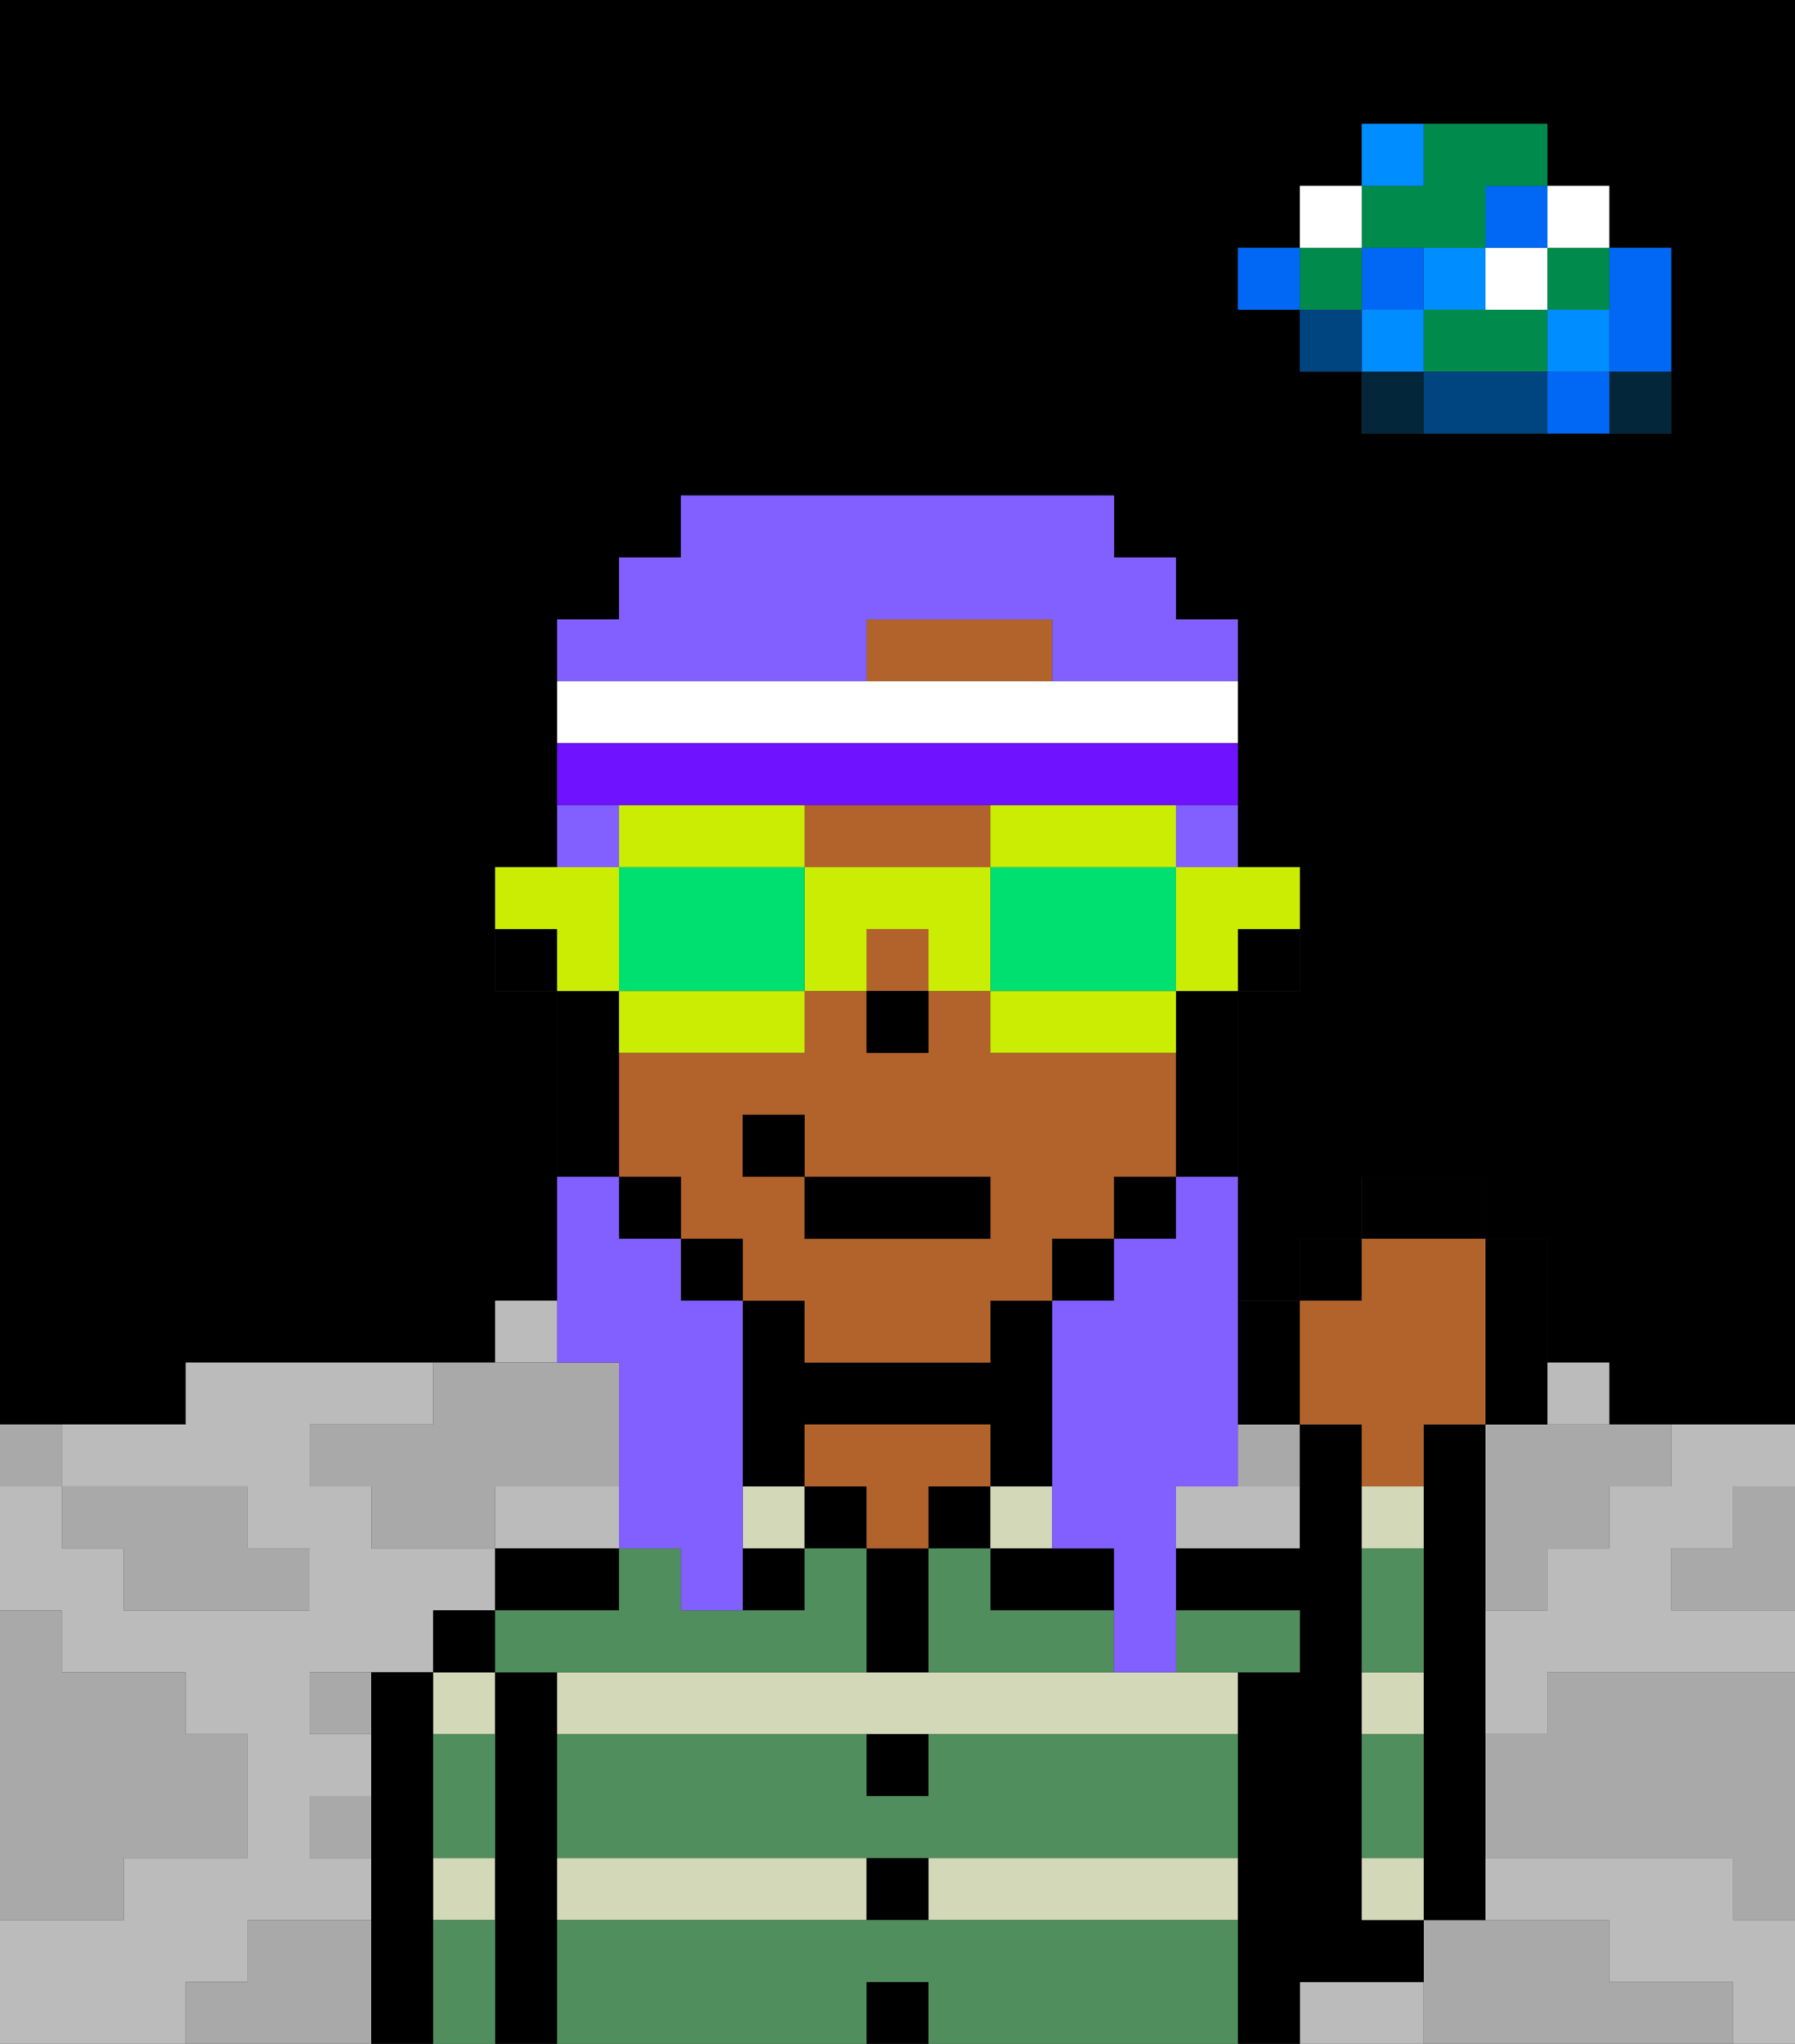<svg xmlns="http://www.w3.org/2000/svg" viewBox="0 0 29 33"><rect x="0" y="0" width="29" height="33" fill="#333333" stroke="none"/><defs><style>polygon,rect,path{shape-rendering:crispedges;}polygon,rect,path{shape-rendering:crispedges;}.kb179-1{fill:#a9a9a9;}.kb179-2{fill:#bbbbbb;}.kb179-3{fill:#04263a;}.kb179-4{fill:#0068f5;}.kb179-5{fill:#008dff;}.kb179-6{fill:#008b4c;}.kb179-7{fill:#ffffff;}.kb179-8{fill:#004480;}.kb179-9{fill:#000000;}.kb179-10{fill:#d2d8b8;}.kb179-11{fill:#b2622b;}.kb179-12{fill:#508e5d;}.kb179-13{fill:#825fff;}.kb179-14{fill:#cbed03;}.kb179-15{fill:#00e070;}.kb179-16{fill:#6e12ff;}</style></defs><polygon class="kb179-1" points="28 25 27 25 27 26 28 26 29 26 29 25 29 24 28 24 28 25"/><path class="kb179-9" d="M27,0H0V23H3V22H8V21H9V16H8V14H9V10h1V9h1V8h7V9h1v1h1v4h1v2H20v5h1V20h1V19h2v1h1v2h1v1h3V0H27Zm0,5V7H22V6H21V5H20V4h1V3h1V2h3V3h1V4h1Z"/><polygon class="kb179-1" points="27 32 26 32 26 31 25 31 24 31 23 31 23 32 23 33 24 33 25 33 26 33 27 33 28 33 28 32 27 32"/><polygon class="kb179-1" points="27 27 26 27 25 27 25 28 24 28 24 29 24 30 25 30 26 30 27 30 28 30 28 31 29 31 29 30 29 29 29 28 29 27 28 27 27 27"/><polygon class="kb179-2" points="27 23 27 24 26 24 26 25 25 25 25 26 24 26 24 27 24 28 25 28 25 27 26 27 27 27 28 27 29 27 29 26 28 26 27 26 27 25 28 25 28 24 29 24 29 23 28 23 27 23"/><rect class="kb179-2" x="25" y="22" width="1" height="1"/><polygon class="kb179-2" points="19 24 19 25 20 25 21 25 21 24 20 24 19 24"/><polygon class="kb179-2" points="22 32 21 32 21 33 22 33 23 33 23 32 22 32"/><polygon class="kb179-2" points="10 25 10 24 9 24 8 24 8 25 9 25 10 25"/><polygon class="kb179-2" points="28 30 27 30 26 30 25 30 24 30 24 31 25 31 26 31 26 32 27 32 28 32 28 33 29 33 29 32 29 31 28 31 28 30"/><rect class="kb179-2" x="8" y="21" width="1" height="1"/><polygon class="kb179-2" points="4 32 4 31 5 31 6 31 6 30 5 30 5 29 6 29 6 28 5 28 5 27 6 27 7 27 7 26 8 26 8 25 7 25 6 25 6 24 5 24 5 23 6 23 7 23 7 22 6 22 5 22 4 22 3 22 3 23 2 23 1 23 1 24 2 24 3 24 4 24 4 25 5 25 5 26 4 26 3 26 2 26 2 25 1 25 1 24 0 24 0 25 0 26 1 26 1 27 2 27 3 27 3 28 4 28 4 29 4 30 3 30 2 30 2 31 1 31 0 31 0 32 0 33 1 33 2 33 3 33 3 32 4 32"/><rect class="kb179-3" x="26" y="6" width="1" height="1"/><polygon class="kb179-4" points="26 5 26 6 27 6 27 5 27 4 26 4 26 5"/><rect class="kb179-4" x="25" y="6" width="1" height="1"/><rect class="kb179-5" x="25" y="5" width="1" height="1"/><rect class="kb179-6" x="25" y="4" width="1" height="1"/><rect class="kb179-7" x="25" y="3" width="1" height="1"/><polygon class="kb179-1" points="24 23 24 24 24 25 24 26 25 26 25 25 26 25 26 24 27 24 27 23 26 23 25 23 24 23"/><polygon class="kb179-6" points="24 5 23 5 23 6 24 6 25 6 25 5 24 5"/><rect class="kb179-7" x="24" y="4" width="1" height="1"/><rect class="kb179-4" x="24" y="3" width="1" height="1"/><polygon class="kb179-8" points="24 6 23 6 23 7 24 7 25 7 25 6 24 6"/><rect class="kb179-5" x="23" y="4" width="1" height="1"/><rect class="kb179-3" x="22" y="6" width="1" height="1"/><rect class="kb179-5" x="22" y="5" width="1" height="1"/><rect class="kb179-4" x="22" y="4" width="1" height="1"/><polygon class="kb179-6" points="23 4 24 4 24 3 25 3 25 2 24 2 23 2 23 3 22 3 22 4 23 4"/><rect class="kb179-5" x="22" y="2" width="1" height="1"/><rect class="kb179-8" x="21" y="5" width="1" height="1"/><rect class="kb179-6" x="21" y="4" width="1" height="1"/><rect class="kb179-7" x="21" y="3" width="1" height="1"/><rect class="kb179-4" x="20" y="4" width="1" height="1"/><rect class="kb179-1" x="20" y="23" width="1" height="1"/><rect class="kb179-1" x="5" y="27" width="1" height="1"/><polygon class="kb179-1" points="6 23 5 23 5 24 6 24 6 25 7 25 8 25 8 24 9 24 10 24 10 23 10 22 9 22 8 22 7 22 7 23 6 23"/><polygon class="kb179-1" points="6 31 5 31 4 31 4 32 3 32 3 33 4 33 5 33 6 33 6 32 6 31"/><rect class="kb179-1" x="5" y="29" width="1" height="1"/><polygon class="kb179-1" points="2 31 2 30 3 30 4 30 4 29 4 28 3 28 3 27 2 27 1 27 1 26 0 26 0 27 0 28 0 29 0 30 0 31 1 31 2 31"/><polygon class="kb179-1" points="2 25 2 26 3 26 4 26 5 26 5 25 4 25 4 24 3 24 2 24 1 24 1 25 2 25"/><rect class="kb179-1" y="23" width="1" height="1"/><polygon class="kb179-9" points="24 24 24 23 23 23 23 24 23 25 23 26 23 27 23 28 23 29 23 30 23 31 24 31 24 30 24 29 24 28 24 27 24 26 24 25 24 24"/><polygon class="kb179-9" points="7 31 7 30 7 29 7 28 7 27 6 27 6 28 6 29 6 30 6 31 6 32 6 33 7 33 7 32 7 31"/><rect class="kb179-10" x="7" y="27" width="1" height="1"/><rect class="kb179-10" x="7" y="30" width="1" height="1"/><rect class="kb179-9" x="7" y="26" width="1" height="1"/><polygon class="kb179-9" points="9 31 9 30 9 29 9 28 9 27 8 27 8 28 8 29 8 30 8 31 8 32 8 33 9 33 9 32 9 31"/><polygon class="kb179-10" points="18 30 17 30 16 30 15 30 15 31 16 31 17 31 18 31 20 31 20 30 19 30 18 30"/><polygon class="kb179-10" points="18 27 16 27 15 27 14 27 11 27 10 27 9 27 9 28 10 28 13 28 14 28 15 28 16 28 17 28 18 28 19 28 20 28 20 27 19 27 18 27"/><polygon class="kb179-10" points="11 30 10 30 9 30 9 31 10 31 11 31 12 31 13 31 14 31 14 30 11 30"/><polygon class="kb179-9" points="10 26 10 25 9 25 8 25 8 26 9 26 10 26"/><rect class="kb179-10" x="12" y="24" width="1" height="1"/><rect class="kb179-9" x="12" y="25" width="1" height="1"/><polygon class="kb179-9" points="13 23 14 23 15 23 16 23 16 24 17 24 17 23 17 22 17 21 16 21 16 22 15 22 14 22 13 22 13 21 12 21 12 22 12 23 12 24 13 24 13 23"/><rect class="kb179-9" x="13" y="24" width="1" height="1"/><rect class="kb179-9" x="14" y="32" width="1" height="1"/><rect class="kb179-9" x="14" y="30" width="1" height="1"/><rect class="kb179-9" x="14" y="28" width="1" height="1"/><polygon class="kb179-9" points="15 25 14 25 14 26 14 27 15 27 15 26 15 25"/><rect class="kb179-9" x="15" y="24" width="1" height="1"/><polygon class="kb179-11" points="15 24 16 24 16 23 15 23 14 23 13 23 13 24 14 24 14 25 15 25 15 24"/><rect class="kb179-10" x="16" y="24" width="1" height="1"/><polygon class="kb179-9" points="16 26 17 26 18 26 18 25 17 25 16 25 16 26"/><polygon class="kb179-9" points="22 32 23 32 23 31 22 31 22 30 22 29 22 28 22 27 22 26 22 25 22 24 22 23 21 23 21 24 21 25 20 25 19 25 19 26 20 26 21 26 21 27 20 27 20 28 20 29 20 30 20 31 20 32 20 33 21 33 21 32 22 32"/><rect class="kb179-10" x="22" y="30" width="1" height="1"/><rect class="kb179-10" x="22" y="27" width="1" height="1"/><rect class="kb179-10" x="22" y="24" width="1" height="1"/><polygon class="kb179-12" points="20 31 18 31 17 31 16 31 15 31 14 31 13 31 12 31 11 31 10 31 9 31 9 32 9 33 10 33 11 33 12 33 13 33 14 33 14 32 15 32 15 33 16 33 17 33 18 33 19 33 20 33 20 32 20 31"/><polygon class="kb179-12" points="18 28 17 28 16 28 15 28 15 29 14 29 14 28 13 28 10 28 9 28 9 29 9 30 10 30 11 30 14 30 15 30 16 30 17 30 18 30 19 30 20 30 20 29 20 28 19 28 18 28"/><polygon class="kb179-12" points="11 27 14 27 14 26 14 25 13 25 13 26 12 26 11 26 11 25 10 25 10 26 9 26 8 26 8 27 9 27 10 27 11 27"/><polygon class="kb179-12" points="16 26 16 25 15 25 15 26 15 27 16 27 18 27 18 26 17 26 16 26"/><polygon class="kb179-12" points="20 27 21 27 21 26 20 26 19 26 19 27 20 27"/><polygon class="kb179-12" points="23 29 23 28 22 28 22 29 22 30 23 30 23 29"/><polygon class="kb179-12" points="23 26 23 25 22 25 22 26 22 27 23 27 23 26"/><polygon class="kb179-12" points="8 31 7 31 7 32 7 33 8 33 8 32 8 31"/><polygon class="kb179-12" points="7 29 7 30 8 30 8 29 8 28 7 28 7 29"/><rect class="kb179-9" x="20" y="15" width="1" height="1"/><path class="kb179-11" d="M13,22h3V21h1V20h1V19h1V17H16V16H15v1H14V16H13v1H10v2h1v1h1v1h1Zm-1-3V18h1v1h3v1H13V19Z"/><polygon class="kb179-11" points="14 14 15 14 16 14 16 13 13 13 13 14 14 14"/><rect class="kb179-11" x="14" y="15" width="1" height="1"/><polygon class="kb179-11" points="16 10 15 10 14 10 14 11 16 11 17 11 17 10 16 10"/><polygon class="kb179-9" points="19 17 19 18 19 19 20 19 20 18 20 17 20 16 19 16 19 17"/><rect class="kb179-9" x="18" y="19" width="1" height="1"/><rect class="kb179-9" x="17" y="20" width="1" height="1"/><rect class="kb179-9" x="11" y="20" width="1" height="1"/><rect class="kb179-9" x="10" y="19" width="1" height="1"/><polygon class="kb179-9" points="10 18 10 17 10 16 9 16 9 17 9 18 9 19 10 19 10 18"/><rect class="kb179-9" x="8" y="15" width="1" height="1"/><rect class="kb179-9" x="14" y="16" width="1" height="1"/><rect class="kb179-9" x="13" y="19" width="3" height="1"/><rect class="kb179-9" x="12" y="18" width="1" height="1"/><polygon class="kb179-9" points="20 23 21 23 21 22 21 21 20 21 20 22 20 23"/><rect class="kb179-9" x="21" y="20" width="1" height="1"/><rect class="kb179-9" x="22" y="19" width="2" height="1"/><polygon class="kb179-9" points="24 22 24 23 25 23 25 22 25 20 24 20 24 21 24 22"/><polygon class="kb179-11" points="21 23 22 23 22 24 23 24 23 23 24 23 24 22 24 21 24 20 22 20 22 21 21 21 21 22 21 23"/><polygon class="kb179-13" points="19 20 18 20 18 21 17 21 17 22 17 23 17 24 17 25 18 25 18 26 18 27 19 27 19 26 19 25 19 24 20 24 20 23 20 22 20 21 20 20 20 19 19 19 19 20"/><rect class="kb179-13" x="19" y="13" width="1" height="1"/><polygon class="kb179-13" points="11 11 12 11 13 11 14 11 14 10 15 10 16 10 17 10 17 11 18 11 19 11 20 11 20 10 19 10 19 9 18 9 18 8 17 8 16 8 15 8 14 8 13 8 12 8 11 8 11 9 10 9 10 10 9 10 9 11 10 11 11 11"/><rect class="kb179-13" x="9" y="13" width="1" height="1"/><polygon class="kb179-13" points="10 22 10 23 10 24 10 25 11 25 11 26 12 26 12 25 12 24 12 23 12 22 12 21 11 21 11 20 10 20 10 19 9 19 9 20 9 21 9 22 10 22"/><polygon class="kb179-14" points="19 15 19 16 20 16 20 15 21 15 21 14 20 14 19 14 19 15"/><polygon class="kb179-14" points="17 14 18 14 19 14 19 13 18 13 17 13 16 13 16 14 17 14"/><polygon class="kb179-15" points="17 14 16 14 16 15 16 16 17 16 18 16 19 16 19 15 19 14 18 14 17 14"/><polygon class="kb179-14" points="17 16 16 16 16 17 17 17 18 17 19 17 19 16 18 16 17 16"/><polygon class="kb179-14" points="16 14 15 14 14 14 13 14 13 15 13 16 14 16 14 15 15 15 15 16 16 16 16 15 16 14"/><polygon class="kb179-14" points="12 14 13 14 13 13 12 13 11 13 10 13 10 14 11 14 12 14"/><polygon class="kb179-15" points="12 16 13 16 13 15 13 14 12 14 11 14 10 14 10 15 10 16 11 16 12 16"/><polygon class="kb179-14" points="12 17 13 17 13 16 12 16 11 16 10 16 10 17 11 17 12 17"/><polygon class="kb179-14" points="10 15 10 14 9 14 8 14 8 15 9 15 9 16 10 16 10 15"/><polygon class="kb179-7" points="12 12 13 12 16 12 18 12 20 12 20 11 19 11 18 11 17 11 16 11 14 11 13 11 12 11 11 11 10 11 9 11 9 12 11 12 12 12"/><polygon class="kb179-16" points="11 13 12 13 13 13 16 13 17 13 18 13 19 13 20 13 20 12 18 12 16 12 13 12 12 12 11 12 9 12 9 13 10 13 11 13"/></svg>